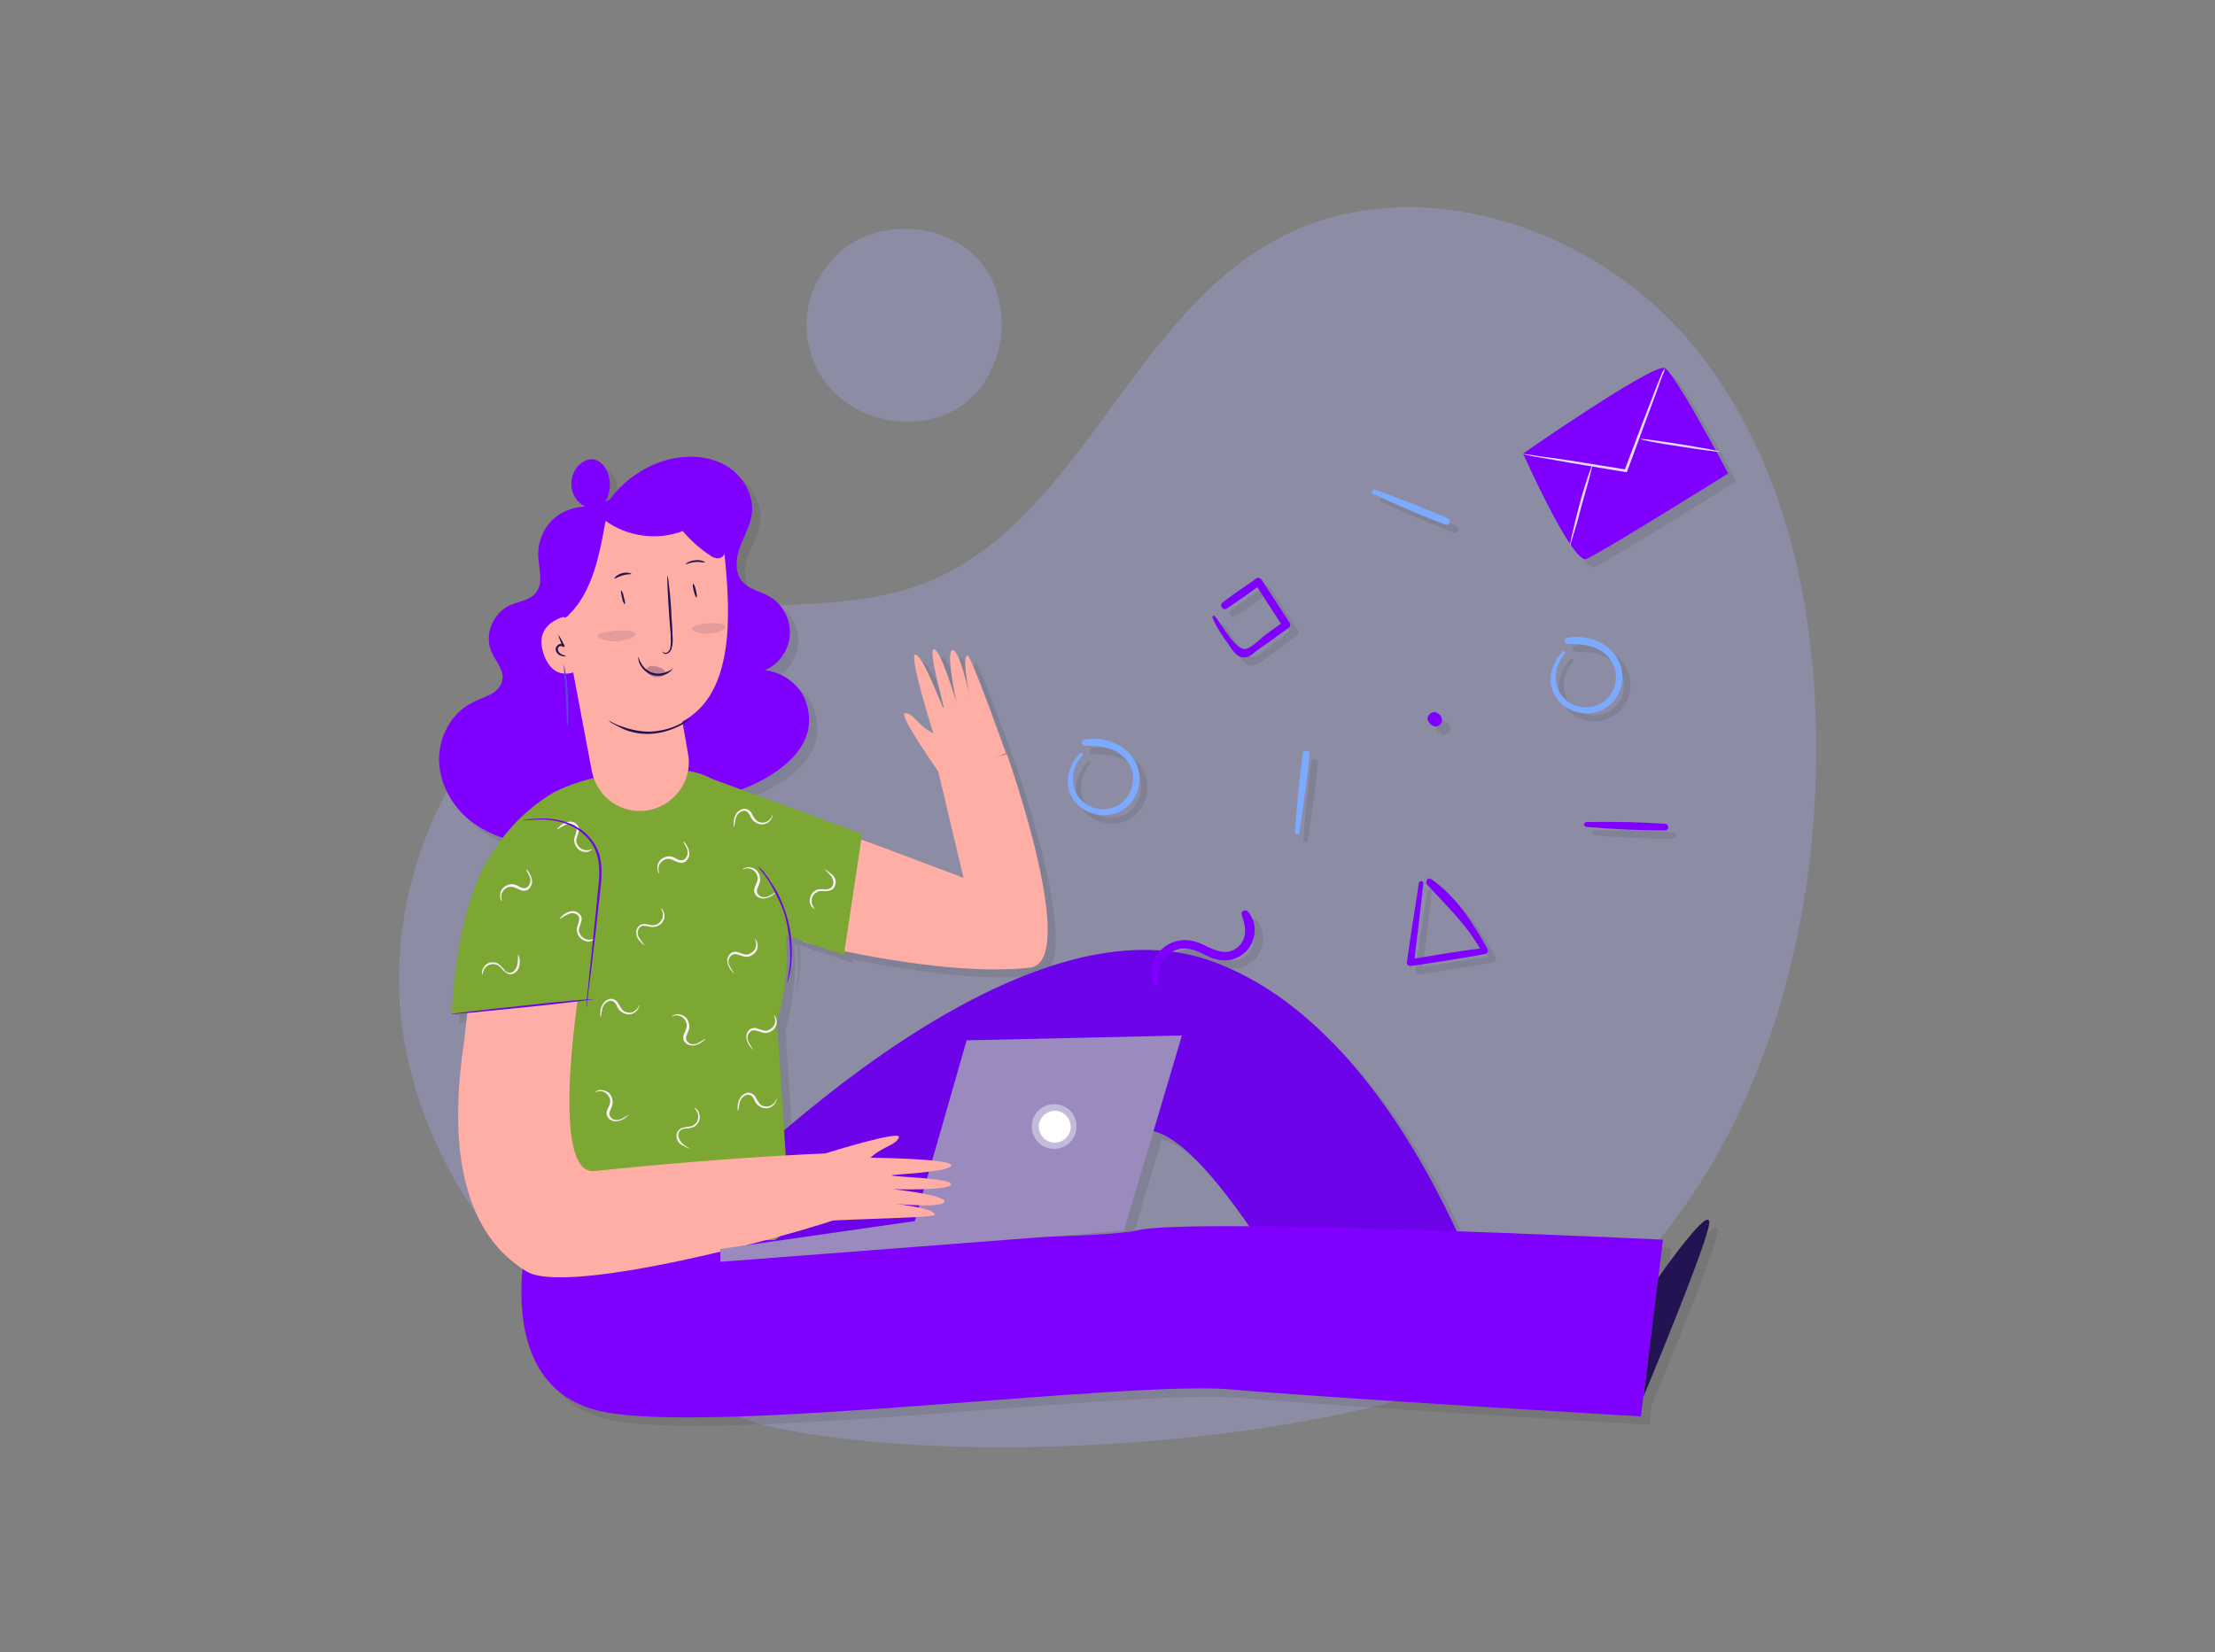 <?xml version="1.0" encoding="utf-8"?>
<!-- Generator: Adobe Illustrator 23.0.1, SVG Export Plug-In . SVG Version: 6.00 Build 0)  -->
<svg version="1.1" id="Layer_1" xmlns="http://www.w3.org/2000/svg" xmlns:xlink="http://www.w3.org/1999/xlink" x="0px" y="0px"
	 viewBox="0 0 500 373" style="enable-background:new 0 0 500 373;" xml:space="preserve">
<rect x="0" y="0" width="500" height="373" fill="#808080" stroke="none"/>
<style type="text/css">
	.st0{opacity:0.3;}
	.st1{fill:#A7ABF9;}
	.st2{opacity:0.15;}
	.st3{fill:#3B3B3B;}
	.st4{opacity:0.41;fill:#3B3B3B;enable-background:new    ;}
	.st5{fill:#7CAAFF;}
	.st6{fill:#7F00FF;}
	.st7{fill:#FFAEA6;}
	.st8{fill:#6D03E8;}
	.st9{fill:#7da733;}
	.st10{fill:#9B8ABE;}
	.st11{fill:#FFFFFF;}
	.st12{opacity:0.41;fill:#FFFFFF;enable-background:new    ;}
	.st13{fill:#E7DCF9;}
	.st14{fill:#241352;}
	.st15{opacity:0.28;}
	.st16{opacity:0.12;}
	.st17{fill:#6042DC;}
	.st18{fill:#FBF1FC;}
</style>
<g class="st0">
	<path class="st1" d="M171.3,321.5c-39.2-13.2-73.2-46.1-80.1-86.8c-7-40.8,18.7-86.7,59.2-95.5c19.1-4.2,39.7-0.5,58-7.4
		c34.4-13.3,46.1-58.1,77.9-76.7c30.6-18,72.6-5,95.4,22.3s29.5,64.8,28.1,100.4c-2,52.1-24.2,108.4-71.5,130.5
		C298.4,326.6,214.1,331.9,171.3,321.5"/>
</g>
<g>
	<g class="st2">
		<path class="st3" d="M354.6,148.9c-3,3-3.9,7.7-1,11.1c2.7,3.2,8,3.9,11.3,1.2c3.2-2.5,4.1-7.1,2-10.7c-2.2-3.9-7.2-5.5-11.4-4.7
			c-0.7,0.2-0.6,1.4,0.2,1.4c3.1-0.1,6.4,0.3,8.7,2.5c2.7,2.5,2.9,6.6,0.6,9.4c-2.4,3-7,3.2-9.9,0.6c-2.9-2.7-2.7-7.5,0-10.3
			C355.4,149.1,354.9,148.6,354.6,148.9L354.6,148.9z"/>
		<path class="st3" d="M138.6,117.1c-3.3-1.5-7.4-1.1-10.5,0.9c-3.1,2-4.9,5.8-4.7,9.4c0.1,2.9,1.3,6.1-0.6,8.3
			c-1.4,1.7-3.9,1.9-5.9,2.8c-3.8,1.8-5.8,6.8-4,10.6c0.9,2,2.8,4,2.4,6.2c-0.2,1.5-1.4,2.6-2.7,3.3c-1.3,0.7-2.7,1.1-4,1.8
			c-4.8,2.3-7.7,7.8-7.6,13.2c0.2,5.4,3.1,10.5,7.3,13.7c4.3,3.2,9.6,4.9,14.9,5.1c5.4,0.2,10.9-1,15-4.5c3.1-2.6,5.1-6.2,6.6-10
			c2.8-7.1,4-14.9,3.3-22.5c-0.6-7.9-3.2-15.6-3.8-23.6c-0.2-2.7-0.2-5.4-0.7-8c-0.6-2.6-1.9-5.2-4.2-6.6"/>
		<path class="st3" d="M137.4,118.2c3.1-6.3,9.1-11.1,16-12.7c4.2-0.9,8.8-0.6,12.5,1.6c3.7,2.2,6.3,6.6,5.7,10.9
			c-0.4,2.7-1.8,5-2.7,7.5s-1.2,5.6,0.5,7.6c1.5,1.9,4.2,2.3,6.2,3.5c3,1.7,4.8,5.2,4.6,8.6s-2.4,6.7-5.6,8c3.2,0.4,6,2.1,7.9,4.6
			c1.8,2.6,2.4,5.9,1.8,9c-1,4.4-4.6,7.7-8.4,10.1c-5.3,3.3-11.5,5.2-17.7,5.5c-6.7,0.3-14-1.7-17.6-7.2c-2.4-3.7-2.7-8.3-3-12.6
			c-0.8-13.2-1.4-26.3-1.9-39.5c-0.1-2.1-0.2-4.3,0.3-6.3"/>
		<path class="st3" d="M159.7,177.6l59.6,22.4l-5.7-24l15.5-3.9c0,0,16.7,47,5.1,48.2c-20.2,2.2-50.9-5.8-50.9-5.8L159.7,177.6z"/>
		<path class="st3" d="M154.6,280.2c0,0,71.9-78.5,120.5-61.4c48.5,17.2,69,97.1,69,97.1l-38.7-0.6c0,0-30.5-60.4-45.5-58.1
			C245,259.5,199,317,199,317L154.6,280.2z"/>
		<path class="st3" d="M177.3,232.5l3,46.1c-15.5,19-69.5-5.6-69.5-5.6l-0.6-19.3l-1.3-45.8c1.2-18.3,18.2-27.3,18.2-27.3
			c7-3.5,17.7-5.5,27.4-5c10,0.5,12.5,5.3,16.7,14.5C174.5,197.6,183.6,209.6,177.3,232.5z"/>
		<path class="st3" d="M120.9,281.7c0,0-8.3,33.6,16.9,38.9c25.1,5.3,117.7-7,141.8-5c24.1,2.1,92.7,6.1,92.7,6.1l5-39.9
			c0,0-106.7-5.1-118.7-2.1C246.5,282.7,120.9,281.7,120.9,281.7z"/>
		<path class="st3" d="M132.9,223c0,0-7.5,44.4,3.1,43.3c35-3.6,55.8-4.1,55.8-4.1l5.8,12.1c0.1,2-66.2,21.1-76.9,14.7
			c-7.5-4.5-19.6-16.4-14.1-52.1l1.3-12L132.9,223z"/>
		<polygon class="st3" points="164.5,286.8 164.5,283.8 208.4,277.6 220,236.8 268.6,235.7 255.6,279.7 		"/>
		<path class="st3" d="M243.5,256.2c0.1,1.9-1.5,3.6-3.5,3.7c-1.9,0.1-3.6-1.5-3.7-3.5c-0.1-1.9,1.5-3.6,3.5-3.7
			C241.7,252.6,243.4,254.1,243.5,256.2z"/>
		<path class="st4" d="M244.9,256.1c0.1,2.8-2.1,5.1-4.9,5.2c-2.8,0.1-5.1-2.1-5.2-4.9c-0.1-2.8,2.1-5.1,4.9-5.2
			C242.5,251.1,244.8,253.3,244.9,256.1z"/>
		<path class="st3" d="M113.7,193.5c0,0-8.2,7.8-10,37.5l31.6-3.5C135.3,227.4,140.5,177,113.7,193.5z"/>
		<path class="st3" d="M345.6,104.2c0,0,11.2,25.1,14.3,23.8c3.2-1.3,32-19.3,32-19.3S380,86.2,377.6,84.9
			C375.1,83.7,345.6,104.2,345.6,104.2z"/>
		<path class="st3" d="M377.6,85c0,0,0,0.2-0.1,0.5c-0.1,0.4-0.3,0.8-0.5,1.3c-0.5,1.2-1,2.9-1.8,4.9c-1.5,4.1-3.6,9.7-5.9,16
			c-0.1,0.2-0.1,0.3-0.2,0.5l-0.1,0.2h-0.2c-6.4-1.1-12.2-2-16.5-2.8c-2-0.4-3.7-0.6-5-0.9c-0.6-0.1-1-0.2-1.4-0.3
			c-0.3-0.1-0.5-0.1-0.5-0.1s0.2,0,0.5,0c0.4,0.1,0.8,0.1,1.4,0.2c1.2,0.2,3,0.5,5,0.7c4.3,0.6,10.1,1.6,16.5,2.6l-0.3,0.2
			c0.1-0.2,0.1-0.3,0.2-0.5c2.3-6.2,4.5-11.9,6.1-16c0.7-1.9,1.4-3.6,1.9-4.8c0.2-0.6,0.4-0.9,0.6-1.3C377.5,85.1,377.6,85,377.6,85
			z"/>
		<path class="st3" d="M356.2,125.1c-0.1,0,0.1-1,0.5-2.7s0.9-4,1.6-6.5c0.6-2.5,1.4-4.7,1.9-6.4c0.6-1.6,0.9-2.6,1-2.6
			s-0.2,1-0.6,2.7c-0.5,1.8-1.1,4-1.8,6.4c-0.6,2.4-1.2,4.6-1.8,6.4C356.6,124.2,356.3,125.2,356.2,125.1z"/>
		<path class="st3" d="M390.1,103.9c0,0.1-4.1-0.4-9-1.2c-4.9-0.7-8.9-1.5-8.9-1.7c0-0.1,4,0.4,9,1.2
			C386.1,102.9,390.1,103.7,390.1,103.9z"/>
		<path class="st3" d="M129.5,131.3l0.7,9.5c0,0-8,1.1-5.8,8.3c2.3,7.3,7.8,4.1,7.8,4.1s1.4,18.7,20.5,12.8
			c15.2-4.7,14.3-24.5,12.4-41.3c-0.7-6.5-7-11-13.4-9.7l-11.5,2.2C133.7,118.4,129,124.6,129.5,131.3z"/>
		<path class="st3" d="M130.3,148.5l5.2,27.5c1.2,6.2,7.2,10.2,13.4,8.7l0,0c5.7-1.4,9.4-7,8.3-12.7l-2.8-15.8L130.3,148.5z"/>
		<path class="st3" d="M151.4,148.9c0,0,0.1,0.3,0.6,0.4c0.4,0.1,1-0.3,1.2-1.1s0.1-1.8,0.1-3c-0.1-1.1-0.2-2.4-0.3-3.7
			c-0.2-2.6-0.3-5-0.4-6.7c-0.1-1.7-0.1-2.8,0-2.8c0.1,0,0.2,1,0.4,2.8s0.4,4.1,0.5,6.7c0.1,1.3,0.2,2.5,0.2,3.7
			c0.1,1.1,0.1,2.2-0.2,3.1c-0.2,0.9-1.1,1.4-1.6,1.2C151.4,149.2,151.4,148.9,151.4,148.9z"/>
		<path class="st3" d="M157.6,164.1c0,0-0.2,0.2-0.6,0.6c-0.4,0.3-1,0.7-1.8,1.1c-1.6,0.8-4,1.7-6.7,1.8c-2.8,0.1-5.2-0.6-6.8-1.5
			c-0.8-0.4-1.4-0.7-1.9-1c-0.4-0.3-0.6-0.5-0.6-0.5c0-0.1,0.9,0.6,2.6,1.2c1.6,0.6,4,1.3,6.6,1.3c2.7-0.1,5-0.8,6.6-1.6
			C156.8,164.6,157.6,164,157.6,164.1z"/>
		<path class="st3" d="M153.9,152.7c0,0-0.3,0.6-1.1,1.1c-0.8,0.6-2.2,0.9-3.7,0.5c-1.5-0.5-2.4-1.7-2.8-2.5
			c-0.4-0.9-0.3-1.6-0.3-1.6c0.1,0,0.1,0.6,0.6,1.4c0.4,0.8,1.3,1.8,2.6,2.2c1.3,0.4,2.6,0.1,3.4-0.3
			C153.4,153.1,153.8,152.7,153.9,152.7z"/>
		<path class="st3" d="M129.6,150c0,0.1-0.5,0.2-1.2-0.1c-0.4-0.1-0.8-0.5-1-1c-0.1-0.3-0.1-0.6,0-0.8c0.1-0.3,0.4-0.6,0.6-0.7
			c0.5-0.2,1-0.1,1.3,0.4l-0.4,0.2c-0.6-1.5-1-2.7-0.9-2.7c0.1,0,0.6,1,1.4,2.5l-0.4,0.2c-0.1-0.2-0.5-0.3-0.7-0.2
			c-0.4,0.1-0.6,0.6-0.4,1c0.1,0.4,0.4,0.6,0.7,0.8C129.1,149.9,129.6,149.9,129.6,150z"/>
		<path class="st3" d="M159.1,136.8c-0.1,0-0.4-0.6-0.6-1.5c-0.2-0.8-0.3-1.5-0.1-1.6c0.1,0,0.4,0.6,0.6,1.5
			S159.3,136.8,159.1,136.8z"/>
		<path class="st3" d="M142.9,138.3c-0.1,0-0.5-0.6-0.6-1.5c-0.2-0.8-0.3-1.6-0.2-1.6s0.5,0.6,0.6,1.5
			C143,137.5,143.1,138.3,142.9,138.3z"/>
		<path class="st3" d="M144.4,131.4c0,0.1-0.9,0-1.9,0.3c-1,0.3-1.8,0.8-1.9,0.7c-0.1-0.1,0.6-0.9,1.8-1.2
			C143.5,131,144.4,131.3,144.4,131.4z"/>
		<path class="st3" d="M161,128.8c-0.1,0.1-1-0.2-2.2-0.1c-1.2,0.1-2.1,0.6-2.1,0.5c-0.1-0.1,0.8-0.8,2.1-0.9
			C160,128.2,161,128.7,161,128.8z"/>
		<path class="st3" d="M130.3,140.7c5.4-5.2,7-13.9,8.3-21.2c4.9,3.6,11.8,4.5,17.4,2.3c1.8,2.1,3.9,4,6.2,5.5
			c0.6,0.5,1.5,0.8,2.2,0.6c0.9-0.3,1.3-1.3,1.5-2.2c0.6-3,0.7-6-0.3-8.9c-1-2.8-3.2-5.3-5.9-6.4c-3-1.1-6.4-0.6-9.5,0.2
			c-4.6,1.2-9.2,3.1-13.4,5.6c-4.1,2.4-8.1,5.6-9.7,10c-1.8,4.5-1.8,13,2.4,15.2"/>
		<path class="st3" d="M152,153.7c0,0.4-0.2,0.6-0.6,0.9c-0.5,0.2-1.1,0.3-1.8,0.2c-0.6-0.2-1.3-0.5-1.6-0.9
			c-0.3-0.4-0.4-0.7-0.2-1.1c0.4-0.6,1.3-0.6,2.3-0.4C151.1,152.7,152,153,152,153.7z"/>
		<path class="st3" d="M145.4,145c0.1,0.6-1.8,1.5-4.2,1.7c-2.4,0.1-4.4-0.6-4.4-1.2c0.1-0.6,1.9-1,4.2-1.2
			C143.3,144.1,145.3,144.3,145.4,145z"/>
		<path class="st3" d="M165.7,143.3c0.1,0.6-1.5,1.5-3.7,1.7c-2.2,0.1-3.9-0.6-3.9-1.2c0.1-0.6,1.8-1,3.7-1.2
			C163.8,142.5,165.5,142.6,165.7,143.3z"/>
		<path class="st3" d="M130,165.6c-0.2,0-0.2-3.1-0.4-6.8c-0.2-3.7-0.5-6.8-0.4-6.8s0.2,0.7,0.4,1.9c0.2,1.2,0.4,2.9,0.5,4.7
			s0.1,3.5,0.1,4.8C130.2,164.9,130.1,165.6,130,165.6z"/>
		<path class="st3" d="M161.8,177.4c-5.2-2,34.7,12.7,34.7,12.7l-4.1,27.3l-15.1-5L161.8,177.4z"/>
		<path class="st3" d="M138.1,115.7c1.3-1.9,1.7-4.4,1.1-6.5c-0.5-1.9-1.9-3.6-3.7-3.7c-1-0.1-2.1,0.5-2.9,1.2
			c-1.9,1.8-2.4,4.9-1.1,7.2c1.3,2.3,4.2,3.5,6.8,2.8"/>
		<path class="st3" d="M376.2,290.3c0,0,13-18.6,11.4-11.5c-1.6,7-14.7,38.3-14.7,38.3L376.2,290.3z"/>
		<path class="st3" d="M188.2,262.2c0,0,17.2-5.4,16.5-3.6c-0.6,1.8-3.5,1.9-6.4,4.6c0,0,19.1,0.2,18.2,1.8
			c-0.9,1.6-13.4,1.9-13.4,2.2c-0.1,0.3,13.6,0.6,13.4,2c-0.3,1.5-13.1,1.1-13.1,1.1s11.8,1.3,11.6,2.8c-0.3,1.6-11.1,0.5-11.1,0.5
			s9.1,1,8.9,2.5c-0.2,0.8-26.7,1-26.7,1.7C185.9,278.3,188.2,262.2,188.2,262.2"/>
		<path class="st3" d="M214.7,177.4c0,0-10.4-14.6-8.5-14.6s2.8,2.8,6.4,4.6c0,0-5.8-18.2-4-17.8c1.8,0.4,6,12.1,6.3,12.1
			c0.3,0-3.6-13.1-2.2-13.3c1.5-0.2,5.1,12,5.1,12s-2.5-11.6-0.9-11.8c1.6-0.3,3.9,10.4,3.9,10.4s-1.9-8.9-0.5-9.2
			c0.8-0.1,8.7,22.1,8.7,22.1C228.9,172,214.7,177.4,214.7,177.4"/>
		<path class="st3" d="M118.8,217.4c0,0,0.1,0.2,0.2,0.6c0.1,0.4,0.2,0.8,0.1,1.5c0,0.6-0.3,1.5-1,2c-0.4,0.3-0.9,0.5-1.4,0.3
			c-0.6-0.1-0.9-0.5-1.3-0.8c-0.4-0.4-0.6-0.7-0.9-0.9c-0.3-0.3-0.6-0.4-1.1-0.5c-0.7-0.1-1.5,0.2-1.9,0.6c-0.8,0.8-0.7,1.8-0.8,1.8
			c0,0-0.1-0.2-0.1-0.6s0.2-0.9,0.6-1.4c0.5-0.6,1.2-0.9,2.1-0.8c0.5,0,0.9,0.2,1.3,0.6c0.4,0.3,0.6,0.6,1,1c0.3,0.4,0.6,0.6,1,0.7
			s0.7,0,1-0.2c0.6-0.4,0.9-1.1,1-1.7C118.8,218.1,118.7,217.4,118.8,217.4z"/>
		<path class="st3" d="M128.1,209.3c0,0,0.1-0.2,0.4-0.5c0.3-0.3,0.6-0.6,1.2-0.9c0.6-0.3,1.4-0.6,2.3-0.2c0.4,0.2,0.8,0.6,1,1
			c0.2,0.5,0.1,1-0.1,1.5c-0.1,0.5-0.3,0.9-0.4,1.3c-0.1,0.4,0,0.8,0.2,1.1c0.3,0.7,0.9,1.1,1.5,1.3c1.2,0.3,1.9-0.3,1.9-0.2
			c0,0-0.1,0.2-0.5,0.4c-0.3,0.2-0.8,0.4-1.5,0.2c-0.6-0.1-1.4-0.6-1.8-1.4c-0.2-0.4-0.3-0.9-0.3-1.4c0.1-0.5,0.2-0.9,0.4-1.4
			c0.1-0.5,0.2-0.8,0.1-1.2c-0.1-0.4-0.4-0.6-0.7-0.7c-0.6-0.4-1.4-0.2-1.9,0.1C128.8,208.9,128.2,209.4,128.1,209.3z"/>
		<path class="st3" d="M127.6,189.2c0,0,0.1-0.2,0.4-0.5c0.3-0.3,0.6-0.6,1.2-0.9c0.6-0.3,1.4-0.6,2.3-0.2c0.4,0.2,0.8,0.6,1,1
			s0.1,1-0.1,1.5c-0.1,0.5-0.3,0.9-0.4,1.3c-0.1,0.4,0,0.8,0.2,1.1c0.3,0.7,0.9,1.1,1.5,1.3c1.2,0.3,1.9-0.3,1.9-0.2
			c0,0-0.1,0.2-0.5,0.4c-0.3,0.2-0.8,0.4-1.5,0.2c-0.6-0.1-1.4-0.6-1.8-1.4c-0.2-0.4-0.3-0.9-0.3-1.4c0.1-0.5,0.2-0.9,0.4-1.4
			c0.1-0.5,0.2-0.8,0.1-1.2c-0.1-0.4-0.4-0.6-0.7-0.7c-0.6-0.4-1.4-0.2-1.9,0.1C128.1,188.7,127.6,189.3,127.6,189.2z"/>
		<path class="st3" d="M147.5,215.4c0,0-0.2-0.1-0.5-0.3c-0.3-0.3-0.6-0.6-1-1.1s-0.6-1.4-0.4-2.2c0.1-0.5,0.5-0.8,0.9-1.1
			c0.5-0.2,1-0.2,1.5-0.1c0.5,0.1,0.9,0.2,1.3,0.2c0.4,0,0.8-0.1,1.1-0.3c0.6-0.4,1-1,1.1-1.6c0.2-1.2-0.5-1.9-0.4-1.9
			c0,0,0.2,0.1,0.4,0.4c0.2,0.3,0.4,0.8,0.4,1.5s-0.5,1.5-1.2,1.9c-0.4,0.2-0.8,0.4-1.4,0.4c-0.5,0-0.9-0.1-1.4-0.2
			c-0.5-0.1-0.8-0.1-1.2,0c-0.4,0.2-0.6,0.5-0.7,0.8c-0.3,0.7-0.1,1.4,0.2,1.9C146.9,214.8,147.5,215.4,147.5,215.4z"/>
		<path class="st3" d="M161,236.4c0,0-0.1,0.2-0.4,0.4s-0.6,0.6-1.3,0.8c-0.6,0.3-1.5,0.4-2.3,0c-0.4-0.2-0.8-0.6-0.9-1.1
			c-0.2-0.6,0-1,0.2-1.5s0.4-0.8,0.5-1.3c0.1-0.4,0-0.8-0.1-1.1c-0.3-0.7-0.8-1.2-1.4-1.4c-1.1-0.4-1.9,0.2-1.9,0.1
			c0,0,0.1-0.2,0.5-0.3c0.4-0.2,0.8-0.3,1.6-0.1c0.6,0.2,1.4,0.6,1.7,1.6c0.2,0.4,0.2,0.9,0.2,1.4c-0.1,0.5-0.3,0.9-0.5,1.4
			c-0.2,0.5-0.3,0.8-0.2,1.2c0.1,0.4,0.4,0.6,0.6,0.8c0.6,0.4,1.4,0.3,1.9,0.1C160.4,236.9,161,236.3,161,236.4z"/>
		<path class="st3" d="M177.1,203.3c0,0-0.1,0.2-0.4,0.4c-0.3,0.2-0.6,0.6-1.3,0.8c-0.6,0.3-1.5,0.4-2.3,0c-0.4-0.2-0.8-0.6-0.9-1.1
			c-0.2-0.6,0-1,0.2-1.5s0.4-0.8,0.5-1.3c0.1-0.4,0-0.8-0.1-1.1c-0.3-0.7-0.8-1.2-1.4-1.4c-1.1-0.4-1.9,0.2-1.9,0.1
			c0,0,0.1-0.2,0.5-0.3c0.4-0.2,0.8-0.3,1.6-0.1c0.6,0.2,1.4,0.6,1.7,1.6c0.2,0.4,0.2,0.9,0.2,1.4c-0.1,0.5-0.3,0.9-0.5,1.4
			c-0.2,0.5-0.3,0.8-0.2,1.2c0.1,0.4,0.4,0.6,0.6,0.8c0.6,0.4,1.4,0.3,1.9,0.1C176.4,203.7,177,203.2,177.1,203.3z"/>
		<path class="st3" d="M188,198.2c0,0,0.2,0.1,0.5,0.3c0.3,0.2,0.7,0.5,1.2,0.9s0.9,1.2,0.7,2.1c-0.1,0.5-0.3,0.9-0.7,1.2
			c-0.5,0.3-1,0.4-1.5,0.4s-0.9,0-1.4,0c-0.4,0.1-0.7,0.3-1,0.5c-0.6,0.5-0.8,1.2-0.8,1.8c0.1,1.2,0.8,1.7,0.7,1.8
			c0,0-0.2-0.1-0.5-0.4c-0.3-0.3-0.6-0.7-0.6-1.4s0.2-1.5,0.8-2.1c0.4-0.3,0.7-0.6,1.3-0.6c0.5-0.1,0.9,0,1.4,0s0.9-0.1,1.2-0.3
			c0.3-0.2,0.5-0.6,0.6-0.9c0.1-0.7-0.2-1.4-0.6-1.9C188.7,198.7,187.9,198.3,188,198.2z"/>
		<path class="st3" d="M143.8,253.6c0,0-0.1,0.2-0.4,0.4c-0.3,0.2-0.6,0.6-1.3,0.8c-0.6,0.3-1.5,0.4-2.3,0c-0.4-0.2-0.8-0.6-0.9-1.1
			c-0.2-0.6,0-1,0.2-1.5s0.4-0.8,0.5-1.3c0.1-0.4,0-0.8-0.1-1.1c-0.3-0.7-0.8-1.2-1.4-1.4c-1.1-0.4-1.9,0.2-1.9,0.1
			c0,0,0.1-0.2,0.5-0.3c0.4-0.2,0.8-0.3,1.6-0.1c0.6,0.2,1.4,0.6,1.7,1.6c0.2,0.4,0.2,0.9,0.2,1.4c-0.1,0.5-0.3,0.9-0.5,1.4
			s-0.3,0.8-0.2,1.2c0.1,0.4,0.4,0.6,0.6,0.8c0.6,0.4,1.4,0.3,1.9,0.1C143.1,254,143.8,253.5,143.8,253.6z"/>
		<path class="st3" d="M167.5,221.7c0,0-0.2-0.1-0.4-0.4s-0.6-0.6-0.8-1.2c-0.3-0.6-0.5-1.5-0.1-2.3c0.2-0.4,0.6-0.8,1-0.9
			c0.5-0.2,1-0.1,1.5,0.1c0.5,0.2,0.9,0.3,1.3,0.4c0.4,0.1,0.8,0,1.1-0.2c0.7-0.3,1.1-0.8,1.3-1.4c0.3-1.2-0.3-1.9-0.2-1.9
			c0,0,0.2,0.1,0.4,0.5c0.2,0.4,0.3,0.8,0.2,1.5c-0.1,0.6-0.6,1.4-1.5,1.8c-0.4,0.2-0.9,0.3-1.4,0.2c-0.5-0.1-0.9-0.3-1.4-0.4
			c-0.5-0.2-0.8-0.2-1.2-0.1s-0.6,0.4-0.8,0.7c-0.4,0.6-0.3,1.4,0,1.9C167.1,221,167.6,221.6,167.5,221.7z"/>
		<path class="st3" d="M171.8,238.8c0,0-0.2-0.1-0.4-0.4s-0.6-0.6-0.8-1.2c-0.3-0.6-0.5-1.5-0.1-2.3c0.2-0.4,0.6-0.8,1-0.9
			c0.5-0.2,1-0.1,1.5,0.1c0.5,0.2,0.9,0.3,1.3,0.4c0.4,0.1,0.8,0,1.1-0.2c0.7-0.3,1.1-0.8,1.3-1.4c0.3-1.2-0.3-1.9-0.2-1.9
			c0,0,0.2,0.1,0.4,0.5c0.2,0.4,0.3,0.8,0.2,1.5c-0.1,0.6-0.6,1.4-1.5,1.8c-0.4,0.2-0.9,0.3-1.4,0.2c-0.5-0.1-0.9-0.3-1.4-0.4
			c-0.5-0.2-0.8-0.2-1.2-0.1s-0.6,0.4-0.8,0.7c-0.4,0.6-0.3,1.4,0,1.9C171.3,238.2,171.8,238.7,171.8,238.8z"/>
		<path class="st3" d="M137.5,231.5c0,0-0.1-0.2-0.1-0.6c0-0.4,0-0.8,0.2-1.5s0.6-1.4,1.5-1.8c0.4-0.2,0.9-0.3,1.5,0
			c0.5,0.2,0.8,0.6,1,1.1c0.3,0.5,0.5,0.8,0.7,1.1c0.3,0.3,0.6,0.6,0.9,0.6c0.7,0.3,1.5,0.1,1.9-0.2c1-0.6,1.1-1.6,1.1-1.5
			c0,0,0.1,0.2-0.1,0.6c-0.1,0.4-0.4,0.8-0.9,1.2c-0.6,0.4-1.4,0.6-2.2,0.3c-0.5-0.2-0.8-0.4-1.2-0.7c-0.3-0.4-0.6-0.8-0.7-1.2
			s-0.5-0.7-0.8-0.9c-0.4-0.2-0.7-0.2-1.1,0c-0.7,0.3-1.1,0.9-1.3,1.5C137.6,230.7,137.6,231.5,137.5,231.5z"/>
		<path class="st3" d="M168.5,252.7c0,0-0.1-0.2-0.1-0.6c0-0.4,0-0.8,0.2-1.5c0.2-0.6,0.6-1.4,1.5-1.8c0.4-0.2,0.9-0.3,1.5,0
			c0.5,0.2,0.8,0.6,1,1.1c0.3,0.5,0.5,0.8,0.7,1.1c0.3,0.3,0.6,0.6,0.9,0.6c0.7,0.3,1.5,0.1,1.9-0.2c1-0.6,1.1-1.6,1.1-1.5
			c0,0,0.1,0.2-0.1,0.6c-0.1,0.4-0.4,0.8-0.9,1.2c-0.6,0.4-1.4,0.6-2.2,0.3c-0.5-0.2-0.8-0.4-1.2-0.7c-0.3-0.4-0.6-0.8-0.7-1.2
			c-0.2-0.4-0.5-0.7-0.8-0.9s-0.7-0.2-1.1,0c-0.7,0.3-1.1,0.9-1.3,1.5C168.6,251.9,168.6,252.7,168.5,252.7z"/>
		<path class="st3" d="M167.5,188.6c0,0-0.1-0.2-0.1-0.6c0-0.4,0-0.8,0.2-1.5c0.2-0.6,0.6-1.4,1.5-1.8c0.4-0.2,0.9-0.3,1.5,0
			c0.5,0.2,0.8,0.6,1,1.1c0.3,0.5,0.5,0.8,0.7,1.1s0.6,0.6,0.9,0.6c0.7,0.3,1.5,0.1,1.9-0.2c1-0.6,1.1-1.6,1.1-1.5
			c0,0,0.1,0.2-0.1,0.6c-0.1,0.4-0.4,0.8-0.9,1.2s-1.4,0.6-2.2,0.3c-0.5-0.2-0.8-0.4-1.2-0.7c-0.3-0.4-0.6-0.8-0.7-1.2
			c-0.2-0.4-0.5-0.7-0.8-0.9c-0.4-0.2-0.7-0.2-1.1,0c-0.7,0.3-1.1,0.9-1.3,1.5C167.6,187.7,167.6,188.6,167.5,188.6z"/>
		<path class="st3" d="M157.4,261.2c0,0-0.2,0-0.6-0.2c-0.3-0.2-0.8-0.4-1.3-0.7s-1-1.1-1-2c0-0.5,0.2-0.9,0.6-1.3
			c0.4-0.4,0.9-0.5,1.4-0.6c0.5-0.1,0.9-0.1,1.3-0.2c0.4-0.1,0.7-0.4,1-0.6c0.6-0.6,0.6-1.3,0.6-1.9c-0.2-1.2-1-1.6-0.9-1.7
			c0,0,0.2,0,0.5,0.3c0.3,0.2,0.6,0.6,0.7,1.3c0.2,0.6,0,1.6-0.6,2.2c-0.3,0.4-0.7,0.6-1.2,0.7c-0.5,0.2-0.9,0.2-1.4,0.2
			c-0.5,0.1-0.8,0.2-1.1,0.4c-0.3,0.3-0.5,0.6-0.5,1c0,0.7,0.4,1.4,0.8,1.8C156.7,260.8,157.5,261.1,157.4,261.2z"/>
		<path class="st3" d="M120.7,198.2c0,0,0.2,0.1,0.4,0.4c0.2,0.3,0.5,0.7,0.7,1.3c0.2,0.6,0.4,1.5-0.2,2.3c-0.2,0.4-0.6,0.7-1.1,0.8
			c-0.6,0.1-1-0.1-1.5-0.3c-0.5-0.2-0.8-0.4-1.2-0.5c-0.4-0.1-0.8-0.1-1.1,0c-0.7,0.2-1.2,0.7-1.5,1.3c-0.4,1.1,0.1,1.9,0,1.9
			c0,0-0.2-0.1-0.3-0.5c-0.1-0.4-0.2-0.9,0-1.6c0.2-0.6,0.7-1.3,1.7-1.6c0.5-0.2,0.9-0.2,1.4-0.1c0.5,0.1,0.9,0.4,1.3,0.6
			c0.5,0.2,0.8,0.3,1.2,0.2c0.4-0.1,0.6-0.3,0.8-0.6c0.4-0.6,0.4-1.4,0.2-1.9C121.1,198.9,120.6,198.3,120.7,198.2z"/>
		<path class="st3" d="M156.1,191.9c0,0,0.2,0.1,0.4,0.4c0.2,0.3,0.5,0.7,0.7,1.3c0.2,0.6,0.4,1.5-0.2,2.3c-0.2,0.4-0.6,0.7-1.1,0.8
			c-0.6,0.1-1-0.1-1.5-0.3c-0.5-0.2-0.8-0.4-1.2-0.5c-0.4-0.1-0.8-0.1-1.1,0c-0.7,0.2-1.2,0.7-1.5,1.3c-0.4,1.1,0.1,1.9,0,1.9
			c0,0-0.2-0.1-0.3-0.5c-0.1-0.4-0.2-0.9,0-1.6s0.7-1.3,1.7-1.6c0.5-0.2,0.9-0.2,1.4-0.1s0.9,0.4,1.3,0.6c0.5,0.2,0.8,0.3,1.2,0.2
			c0.4-0.1,0.6-0.3,0.8-0.6c0.4-0.6,0.4-1.4,0.2-1.9C156.5,192.5,156,191.9,156.1,191.9z"/>
		<path class="st3" d="M134.2,229.2c0,0,0-0.2,0-0.6s0.1-0.9,0.1-1.6c0.2-1.5,0.4-3.4,0.6-5.8c0.6-5,1.2-11.8,2-19.3
			c0.2-1.9,0.3-3.7,0-5.5c-0.3-1.8-0.9-3.3-1.9-4.6c-2-2.6-4.8-3.9-7.1-4.4c-2.4-0.6-4.5-0.5-5.8-0.4c-0.6,0-1.2,0.1-1.6,0.1
			c-0.4,0-0.6,0.1-0.6,0c0,0,0.2-0.1,0.6-0.1c0.4-0.1,0.9-0.2,1.6-0.2c1.4-0.1,3.4-0.3,5.9,0.3c2.4,0.5,5.4,1.8,7.4,4.5
			c1,1.3,1.8,3,2,4.8c0.3,1.8,0.2,3.7,0,5.6c-0.8,7.5-1.6,14.4-2.2,19.3c-0.3,2.4-0.6,4.4-0.7,5.8c-0.1,0.6-0.2,1.2-0.2,1.6
			C134.3,229,134.3,229.2,134.2,229.2z"/>
		<path class="st3" d="M135.7,227.4c0,0.1-7.2,1-16.1,1.9s-16.1,1.6-16.1,1.5c0-0.1,7.2-1,16.1-1.9
			C128.4,228,135.7,227.3,135.7,227.4z"/>
		<path class="st3" d="M179.6,223.9c-0.1,0,0.3-1.6,0.6-4.1c0.1-1.3,0.1-2.8,0-4.5c-0.1-1.7-0.4-3.5-0.8-5.4
			c-0.5-1.9-1.1-3.6-1.9-5.2c-0.7-1.6-1.5-2.9-2.1-3.9c-1.4-2.1-2.5-3.3-2.4-3.3c0,0,0.3,0.3,0.8,0.7c0.3,0.3,0.6,0.6,0.8,1
			c0.3,0.4,0.7,0.8,1,1.4c0.7,1,1.6,2.4,2.3,3.9c0.7,1.6,1.4,3.3,1.9,5.3c0.5,1.9,0.7,3.8,0.8,5.5c0.1,1.7,0,3.2-0.1,4.5
			c-0.1,0.6-0.2,1.2-0.3,1.8c-0.1,0.5-0.2,0.9-0.3,1.3C179.7,223.5,179.6,223.9,179.6,223.9z"/>
		<path class="st3" d="M263.4,224.2c-0.3-3,0.2-5.7,2.9-7.3c2.8-1.7,5.2-0.6,7.8,0.7c2.2,1.1,4.5,1.6,6.9,0.6
			c4.1-1.8,5.5-7.1,2.6-10.5c-0.6-0.6-1.7,0-1.4,0.8c0.8,2.2,1.4,5-0.6,7c-2.7,2.6-5.7,0.8-8.3-0.4c-2.2-1-4.5-1.3-6.8-0.4
			c-3.9,1.6-5.8,6-3.9,9.8C262.7,224.7,263.4,224.5,263.4,224.2L263.4,224.2z"/>
		<path class="st3" d="M275.6,141.2c0.8,2.1,2.1,4,3.4,5.8c0.7,1,1.8,2.9,3.2,3.2c1.4,0.3,2.4-0.7,3.4-1.5c2.4-1.7,4.7-3.3,7.1-5.1
			c0.4-0.3,0.6-0.7,0.3-1.2c-2.1-3.2-4.2-6.5-6.3-9.7c-0.3-0.4-0.8-0.6-1.2-0.3c-2.6,1.9-5.2,3.5-7.7,5.5c-0.7,0.6,0.2,1.9,1,1.3
			c2.6-1.7,5.1-3.5,7.6-5.3c-0.4-0.1-0.8-0.2-1.2-0.3c2.1,3.2,4.2,6.5,6.3,9.7c0.1-0.4,0.2-0.8,0.3-1.2c-1.4,1-2.9,2-4.3,3.1
			c-1,0.7-3.1,2.9-4.3,3.1c-2.5,0.5-5.6-5.8-7.1-7.4C276,140.7,275.5,141,275.6,141.2L275.6,141.2z"/>
		<path class="st3" d="M245.6,172c-3,3-3.9,7.7-1,11.1c2.7,3.2,8,3.9,11.3,1.2c3.2-2.5,4.1-7.1,2-10.7c-2.2-3.9-7.2-5.5-11.4-4.7
			c-0.7,0.2-0.6,1.4,0.2,1.4c3.1-0.1,6.4,0.3,8.7,2.5c2.7,2.5,2.9,6.6,0.6,9.4c-2.4,3-7,3.2-9.9,0.6c-2.9-2.7-2.7-7.5,0-10.3
			C246.5,172.1,246,171.6,245.6,172L245.6,172z"/>
		<path class="st3" d="M322.2,201.2c-0.9,5.9-1.9,12-2.7,17.9c-0.1,0.6,0.4,1,0.9,0.9c5.6-0.8,11.2-1.7,16.8-2.7
			c0.5-0.1,0.6-0.6,0.5-1.1c-3.2-5.8-7.2-12-12.7-15.8c-0.7-0.6-1.6,0.6-0.9,1.3c4.5,4.9,9.2,9.3,12.4,15.3c0.2-0.4,0.5-0.7,0.6-1.1
			c-5.7,0.7-11.3,1.7-17,2.6c0.4,0.3,0.6,0.5,1,0.7c0.7-6,1.5-12,2.1-18C323.2,200.8,322.3,200.6,322.2,201.2L322.2,201.2z"/>
		<path class="st3" d="M295.2,189.9c0.9-5.9,1.8-11.9,2.3-17.8c0.1-0.8-1.3-1-1.5-0.2c-0.8,5.9-1.4,12-1.8,17.9
			C294.2,190.3,295.1,190.4,295.2,189.9L295.2,189.9z"/>
		<path class="st3" d="M359.9,188.6c5.9,0.5,11.9,0.8,17.8,0.8c0.9,0,0.9-1.4,0-1.5c-5.9-0.4-11.9-0.5-17.8-0.4
			C359.3,187.5,359.3,188.5,359.9,188.6L359.9,188.6z"/>
		<path class="st3" d="M311.8,113.3c5.4,2.5,10.9,4.9,16.5,7c0.7,0.3,1.3-1,0.6-1.4c-5.5-2.4-11.1-4.5-16.7-6.6
			C311.6,112.2,311.2,113.1,311.8,113.3L311.8,113.3z"/>
		<path class="st3" d="M327.2,163.7c-0.2-0.4-0.5-0.6-0.8-0.8c-1.2-0.8-2.9,0.8-2,2c0.3,0.4,0.5,0.6,0.8,0.8
			C326.4,166.5,327.9,165,327.2,163.7L327.2,163.7z"/>
	</g>
	<g>
		<g>
			<g>
				<g>
					<path class="st5" d="M352.8,147.1c-3,3-3.9,7.7-1,11.1c2.7,3.2,8,3.9,11.3,1.2c3.2-2.5,4.1-7.1,2-10.7
						c-2.2-3.9-7.2-5.5-11.4-4.7c-0.7,0.2-0.6,1.4,0.2,1.4c3.1-0.1,6.4,0.3,8.7,2.5c2.7,2.5,2.9,6.6,0.6,9.4c-2.4,3-7,3.2-9.9,0.6
						c-2.9-2.7-2.7-7.5,0-10.3C353.5,147.3,353.1,146.7,352.8,147.1L352.8,147.1z"/>
				</g>
			</g>
			<g>
				<path class="st6" d="M136.7,115.3c-3.3-1.5-7.4-1.1-10.5,0.9s-4.9,5.8-4.7,9.4c0.1,2.9,1.3,6.1-0.6,8.3
					c-1.4,1.7-3.9,1.9-5.9,2.8c-3.8,1.8-5.8,6.8-4,10.6c0.9,2,2.8,4,2.4,6.2c-0.2,1.5-1.4,2.6-2.7,3.3c-1.3,0.7-2.7,1.1-4,1.8
					c-4.8,2.3-7.7,7.8-7.6,13.2c0.2,5.4,3.1,10.5,7.3,13.7c4.3,3.2,9.6,4.9,14.9,5.1c5.4,0.2,10.9-1,15-4.5c3.1-2.6,5.1-6.2,6.6-10
					c2.8-7.1,4-14.9,3.3-22.5c-0.6-7.9-3.2-15.6-3.8-23.6c-0.2-2.7-0.2-5.4-0.7-8c-0.6-2.6-1.9-5.2-4.2-6.6"/>
			</g>
			<g>
				<path class="st6" d="M135.5,116.3c3.1-6.3,9.1-11.1,16-12.7c4.2-0.9,8.8-0.6,12.5,1.6c3.7,2.2,6.3,6.6,5.7,10.9
					c-0.4,2.7-1.8,5-2.7,7.5s-1.2,5.6,0.5,7.6c1.5,1.9,4.2,2.3,6.2,3.5c3,1.7,4.8,5.2,4.6,8.6s-2.4,6.7-5.6,8c3.2,0.4,6,2.1,7.9,4.6
					c1.8,2.6,2.4,5.9,1.8,9c-1,4.4-4.6,7.7-8.4,10.1c-5.3,3.3-11.5,5.2-17.7,5.5c-6.7,0.3-14-1.7-17.6-7.2c-2.4-3.7-2.7-8.3-3-12.6
					c-0.8-13.2-1.4-26.3-1.9-39.5c-0.1-2.1-0.2-4.3,0.3-6.3"/>
			</g>
			<path class="st7" d="M157.9,175.8l59.6,22.4l-5.7-24l15.5-3.9c0,0,16.7,47,5.1,48.2c-20.2,2.2-50.9-5.8-50.9-5.8L157.9,175.8z"/>
			<path class="st8" d="M152.7,278.3c0,0,71.9-78.5,120.5-61.4c48.5,17.2,69,97.1,69,97.1l-38.7-0.6c0,0-30.5-60.4-45.5-58.1
				c-14.9,2.3-60.9,59.8-60.9,59.8L152.7,278.3z"/>
			<path class="st9" d="M175.4,230.7l3,46.1c-15.5,19-69.5-5.6-69.5-5.6l-0.6-19.3l-1.3-45.8c1.2-18.3,18.2-27.3,18.2-27.3
				c7-3.5,17.7-5.5,27.4-5c10,0.5,12.5,5.3,16.7,14.5C172.6,195.7,181.7,207.8,175.4,230.7z"/>
			<path class="st6" d="M119,279.8c0,0-8.3,33.6,16.9,38.9c25.1,5.3,117.7-7,141.8-5c24.1,2.1,92.7,6.1,92.7,6.1l5-39.9
				c0,0-106.7-5.1-118.7-2.1C244.6,280.9,119,279.8,119,279.8z"/>
			<g>
				<path class="st7" d="M131.1,221.1c0,0-7.5,44.4,3.1,43.3c35-3.6,55.8-4.1,55.8-4.1l5.8,12.1c0.1,2-66.2,21.1-76.9,14.7
					c-7.5-4.5-19.6-16.4-14.1-52.1l1.3-12L131.1,221.1z"/>
			</g>
			<g>
				<polygon class="st10" points="162.6,284.9 162.6,282 206.5,275.7 218.2,234.9 266.8,233.8 253.7,277.9 				"/>
				<path class="st11" d="M241.7,254.3c0.1,1.9-1.5,3.6-3.5,3.7c-1.9,0.1-3.6-1.5-3.7-3.5c-0.1-1.9,1.5-3.6,3.5-3.7
					C239.9,250.7,241.6,252.3,241.7,254.3z"/>
				<path class="st12" d="M243,254.2c0.1,2.8-2.1,5.1-4.9,5.2c-2.8,0.1-5.1-2.1-5.2-4.9c-0.1-2.8,2.1-5.1,4.9-5.2
					C240.6,249.2,243,251.4,243,254.2z"/>
			</g>
			<path class="st9" d="M111.9,191.6c0,0-8.2,7.8-10,37.5l31.6-3.5C133.4,225.6,138.7,175.1,111.9,191.6z"/>
			<g>
				<path class="st6" d="M343.8,102.4c0,0,11.2,25.1,14.3,23.8c3.2-1.3,32-19.3,32-19.3s-11.9-22.5-14.3-23.8
					C373.3,81.9,343.8,102.4,343.8,102.4z"/>
				<g>
					<g>
						<g>
							<path class="st13" d="M375.8,83.2c0,0,0,0.2-0.1,0.5c-0.1,0.4-0.3,0.8-0.5,1.3c-0.5,1.2-1,2.9-1.8,4.9
								c-1.5,4.1-3.6,9.7-5.9,16c-0.1,0.2-0.1,0.3-0.2,0.5l-0.1,0.2h-0.2c-6.4-1.1-12.2-2-16.5-2.8c-2-0.4-3.7-0.6-5-0.9
								c-0.6-0.1-1-0.2-1.4-0.3c-0.3-0.1-0.5-0.1-0.5-0.1s0.2,0,0.5,0c0.4,0.1,0.8,0.1,1.4,0.2c1.2,0.2,3,0.5,5,0.7
								c4.3,0.6,10.1,1.6,16.5,2.6l-0.3,0.2c0.1-0.2,0.1-0.3,0.2-0.5c2.3-6.2,4.5-11.9,6.1-16c0.7-1.9,1.4-3.6,1.9-4.8
								c0.2-0.6,0.4-0.9,0.6-1.3C375.7,83.3,375.8,83.2,375.8,83.2z"/>
						</g>
					</g>
				</g>
				<g>
					<g>
						<g>
							<path class="st13" d="M354.4,123.3c-0.1,0,0.1-1,0.5-2.7c0.4-1.7,0.9-4,1.6-6.5c0.6-2.5,1.4-4.7,1.9-6.4
								c0.6-1.6,0.9-2.6,1-2.6s-0.2,1-0.6,2.7c-0.5,1.8-1.1,4-1.8,6.4c-0.6,2.4-1.2,4.6-1.8,6.4
								C354.7,122.3,354.4,123.3,354.4,123.3z"/>
						</g>
					</g>
				</g>
				<g>
					<g>
						<g>
							<path class="st13" d="M388.2,102c0,0.1-4.1-0.4-9-1.2c-4.9-0.7-8.9-1.5-8.9-1.7c0-0.1,4,0.4,9,1.2
								C384.2,101.1,388.2,101.8,388.2,102z"/>
						</g>
					</g>
				</g>
			</g>
			<path class="st7" d="M127.7,129.5l0.7,9.5c0,0-8,1.1-5.8,8.3c2.3,7.3,7.8,4.1,7.8,4.1s1.4,18.7,20.5,12.8
				c15.2-4.7,14.3-24.5,12.4-41.3c-0.7-6.5-7-11-13.4-9.7l-11.5,2.2C131.8,116.6,127.2,122.7,127.7,129.5z"/>
			<path class="st7" d="M128.4,146.6l5.2,27.5c1.2,6.2,7.2,10.2,13.4,8.7l0,0c5.7-1.4,9.4-7,8.3-12.7l-2.8-15.8L128.4,146.6z"/>
			<g>
				<g>
					<g>
						<path class="st14" d="M149.5,147c0,0,0.1,0.3,0.6,0.4c0.4,0.1,1-0.3,1.2-1.1s0.1-1.8,0.1-3c-0.1-1.1-0.2-2.4-0.3-3.7
							c-0.2-2.6-0.3-5-0.4-6.7c-0.1-1.7-0.1-2.8,0-2.8c0.1,0,0.2,1,0.4,2.8c0.2,1.7,0.4,4.1,0.5,6.7c0.1,1.3,0.2,2.5,0.2,3.7
							c0.1,1.1,0.1,2.2-0.2,3.1c-0.2,0.9-1.1,1.4-1.6,1.2C149.5,147.4,149.5,147,149.5,147z"/>
					</g>
				</g>
			</g>
			<g>
				<g>
					<g>
						<path class="st14" d="M155.8,162.2c0,0-0.2,0.2-0.6,0.6c-0.4,0.3-1,0.7-1.8,1.1c-1.6,0.8-4,1.7-6.7,1.8
							c-2.8,0.1-5.2-0.6-6.8-1.5c-0.8-0.4-1.4-0.7-1.9-1c-0.4-0.3-0.6-0.5-0.6-0.5c0-0.1,0.9,0.6,2.6,1.2c1.6,0.6,4,1.3,6.6,1.3
							c2.7-0.1,5-0.8,6.6-1.6C154.9,162.8,155.8,162.1,155.8,162.2z"/>
					</g>
				</g>
			</g>
			<g>
				<g>
					<g>
						<path class="st14" d="M152,150.8c0,0-0.3,0.6-1.1,1.1c-0.8,0.6-2.2,0.9-3.7,0.5c-1.5-0.5-2.4-1.7-2.8-2.5
							c-0.4-0.9-0.3-1.6-0.3-1.6c0.1,0,0.1,0.6,0.6,1.4c0.4,0.8,1.3,1.8,2.6,2.2c1.3,0.4,2.6,0.1,3.4-0.3
							C151.6,151.3,152,150.8,152,150.8z"/>
					</g>
				</g>
			</g>
			<g>
				<g>
					<g>
						<path class="st14" d="M127.7,148.1c0,0.1-0.5,0.2-1.2-0.1c-0.4-0.1-0.8-0.5-1-1c-0.1-0.3-0.1-0.6,0-0.8s0.4-0.6,0.6-0.7
							c0.5-0.2,1-0.1,1.3,0.4l-0.4,0.2c-0.6-1.5-1-2.7-0.9-2.7s0.6,1,1.4,2.5l-0.4,0.2c-0.1-0.2-0.5-0.3-0.7-0.2
							c-0.4,0.1-0.6,0.6-0.4,1c0.1,0.4,0.4,0.6,0.7,0.8C127.3,148,127.7,148,127.7,148.1z"/>
					</g>
				</g>
			</g>
			<g>
				<g>
					<g>
						<path class="st14" d="M157.2,134.9c-0.1,0-0.4-0.6-0.6-1.5c-0.2-0.8-0.3-1.5-0.1-1.6c0.1,0,0.4,0.6,0.6,1.5
							S157.4,134.9,157.2,134.9z"/>
					</g>
				</g>
			</g>
			<g>
				<g>
					<g>
						<path class="st14" d="M141,136.4c-0.1,0-0.5-0.6-0.6-1.5c-0.2-0.8-0.3-1.6-0.2-1.6c0.1,0,0.5,0.6,0.6,1.5
							C141.1,135.7,141.2,136.4,141,136.4z"/>
					</g>
				</g>
			</g>
			<g>
				<g>
					<g>
						<path class="st14" d="M142.5,129.6c0,0.1-0.9,0-1.9,0.3c-1,0.3-1.8,0.8-1.9,0.7c-0.1-0.1,0.6-0.9,1.8-1.2
							C141.7,129.1,142.6,129.5,142.5,129.6z"/>
					</g>
				</g>
			</g>
			<g>
				<g>
					<g>
						<path class="st14" d="M159.1,127c-0.1,0.1-1-0.2-2.2-0.1s-2.1,0.6-2.1,0.5c-0.1-0.1,0.8-0.8,2.1-0.9
							C158.2,126.3,159.2,126.9,159.1,127z"/>
					</g>
				</g>
			</g>
			<g>
				<path class="st6" d="M128.4,138.8c5.4-5.2,7-13.9,8.3-21.2c4.9,3.6,11.8,4.5,17.4,2.3c1.8,2.1,3.9,4,6.2,5.5
					c0.6,0.5,1.5,0.8,2.2,0.6c0.9-0.3,1.3-1.3,1.5-2.2c0.6-3,0.7-6-0.3-8.9c-1-2.8-3.2-5.3-5.9-6.4c-3-1.1-6.4-0.6-9.5,0.2
					c-4.6,1.2-9.2,3.1-13.4,5.6c-4.1,2.4-8.1,5.6-9.7,10c-1.8,4.5-1.8,13,2.4,15.2"/>
			</g>
			<g class="st15">
				<g>
					<g>
						<path class="st14" d="M150.2,151.8c0,0.4-0.2,0.6-0.6,0.9c-0.5,0.2-1.1,0.3-1.8,0.2c-0.6-0.2-1.3-0.5-1.6-0.9
							c-0.3-0.4-0.4-0.7-0.2-1.1c0.4-0.6,1.3-0.6,2.3-0.4C149.3,150.8,150.1,151.2,150.2,151.8z"/>
					</g>
				</g>
			</g>
			<g class="st16">
				<g>
					<g>
						<path class="st14" d="M143.5,143.1c0.1,0.6-1.8,1.5-4.2,1.7c-2.4,0.1-4.4-0.6-4.4-1.2c0.1-0.6,1.9-1,4.2-1.2
							C141.5,142.3,143.4,142.5,143.5,143.1z"/>
					</g>
				</g>
			</g>
			<g class="st16">
				<g>
					<g>
						<path class="st14" d="M163.8,141.4c0.1,0.6-1.5,1.5-3.7,1.7c-2.2,0.1-3.9-0.6-3.9-1.2c0.1-0.6,1.8-1,3.7-1.2
							C162,140.6,163.6,140.8,163.8,141.4z"/>
					</g>
				</g>
			</g>
			<g>
				<g>
					<g>
						<path class="st17" d="M128.1,163.8c-0.2,0-0.2-3.1-0.4-6.8c-0.2-3.7-0.5-6.8-0.4-6.8c0.1,0,0.2,0.7,0.4,1.9
							c0.2,1.2,0.4,2.9,0.5,4.7s0.1,3.5,0.1,4.8C128.3,163,128.2,163.8,128.1,163.8z"/>
					</g>
				</g>
			</g>
			<path class="st9" d="M159.9,175.6c-5.2-2,34.7,12.7,34.7,12.7l-4.1,27.3l-15.1-5L159.9,175.6z"/>
			<g>
				<path class="st6" d="M136.3,113.9c1.3-1.9,1.7-4.4,1.1-6.5c-0.5-1.9-1.9-3.6-3.7-3.7c-1-0.1-2.1,0.5-2.9,1.2
					c-1.9,1.8-2.4,4.9-1.1,7.2c1.3,2.3,4.2,3.5,6.8,2.8"/>
			</g>
			<path class="st14" d="M374.3,288.5c0,0,13-18.6,11.4-11.5c-1.6,7-14.7,38.3-14.7,38.3L374.3,288.5z"/>
			<path class="st7" d="M186.4,260.4c0,0,17.2-5.4,16.5-3.6c-0.6,1.8-3.5,1.9-6.4,4.6c0,0,19.1,0.2,18.2,1.8
				c-0.9,1.6-13.4,1.9-13.4,2.2c-0.1,0.3,13.6,0.6,13.4,2c-0.3,1.5-13.1,1.1-13.1,1.1s11.8,1.3,11.6,2.8c-0.3,1.6-11.1,0.5-11.1,0.5
				s9.1,1,8.9,2.5c-0.2,0.8-26.7,1-26.7,1.7C184.1,276.4,186.4,260.4,186.4,260.4"/>
			<path class="st7" d="M212.8,175.6c0,0-10.4-14.6-8.5-14.6s2.8,2.8,6.4,4.6c0,0-5.8-18.2-4-17.8c1.8,0.4,6,12.1,6.3,12.1
				c0.3,0-3.6-13.1-2.2-13.3c1.5-0.2,5.1,12,5.1,12s-2.5-11.6-0.9-11.8c1.6-0.3,3.9,10.4,3.9,10.4s-1.9-8.9-0.5-9.2
				c0.8-0.1,8.7,22.1,8.7,22.1C227,170.1,212.8,175.6,212.8,175.6"/>
			<g>
				<g>
					<g>
						<path class="st18" d="M117,215.5c0,0,0.1,0.2,0.2,0.6s0.2,0.8,0.1,1.5c0,0.6-0.3,1.5-1,2c-0.4,0.3-0.9,0.5-1.4,0.3
							c-0.6-0.1-0.9-0.5-1.3-0.8c-0.4-0.4-0.6-0.7-0.9-0.9c-0.3-0.3-0.6-0.4-1.1-0.5c-0.7-0.1-1.5,0.2-1.9,0.6
							c-0.8,0.8-0.7,1.8-0.8,1.8c0,0-0.1-0.2-0.1-0.6s0.2-0.9,0.6-1.4c0.5-0.6,1.2-0.9,2.1-0.8c0.5,0,0.9,0.2,1.3,0.6
							c0.4,0.3,0.6,0.6,1,1c0.3,0.4,0.6,0.6,1,0.7c0.4,0.1,0.7,0,1-0.2c0.6-0.4,0.9-1.1,1-1.7C117,216.3,116.9,215.5,117,215.5z"/>
					</g>
				</g>
			</g>
			<g>
				<g>
					<g>
						<path class="st18" d="M126.3,207.5c0,0,0.1-0.2,0.4-0.5c0.3-0.3,0.6-0.6,1.2-0.9c0.6-0.3,1.4-0.6,2.3-0.2c0.4,0.2,0.8,0.6,1,1
							c0.2,0.5,0.1,1-0.1,1.5c-0.1,0.5-0.3,0.9-0.4,1.3s0,0.8,0.2,1.1c0.3,0.7,0.9,1.1,1.5,1.3c1.2,0.3,1.9-0.3,1.9-0.2
							c0,0-0.1,0.2-0.5,0.4c-0.3,0.2-0.8,0.4-1.5,0.2c-0.6-0.1-1.4-0.6-1.8-1.4c-0.2-0.4-0.3-0.9-0.3-1.4c0.1-0.5,0.2-0.9,0.4-1.4
							c0.1-0.5,0.2-0.8,0.1-1.2s-0.4-0.6-0.7-0.7c-0.6-0.4-1.4-0.2-1.9,0.1C126.9,207,126.4,207.6,126.3,207.5z"/>
					</g>
				</g>
			</g>
			<g>
				<g>
					<g>
						<path class="st18" d="M125.7,187.3c0,0,0.1-0.2,0.4-0.5c0.3-0.3,0.6-0.6,1.2-0.9c0.6-0.3,1.4-0.6,2.3-0.2c0.4,0.2,0.8,0.6,1,1
							c0.2,0.5,0.1,1-0.1,1.5c-0.1,0.5-0.3,0.9-0.4,1.3c-0.1,0.4,0,0.8,0.2,1.1c0.3,0.7,0.9,1.1,1.5,1.3c1.2,0.3,1.9-0.3,1.9-0.2
							c0,0-0.1,0.2-0.5,0.4c-0.3,0.2-0.8,0.4-1.5,0.2c-0.6-0.1-1.4-0.6-1.8-1.4c-0.2-0.4-0.3-0.9-0.3-1.4c0.1-0.5,0.2-0.9,0.4-1.4
							c0.1-0.5,0.2-0.8,0.1-1.2s-0.4-0.6-0.7-0.7c-0.6-0.4-1.4-0.2-1.9,0.1C126.3,186.9,125.7,187.4,125.7,187.3z"/>
					</g>
				</g>
			</g>
			<g>
				<g>
					<g>
						<path class="st18" d="M145.6,213.5c0,0-0.2-0.1-0.5-0.3c-0.3-0.3-0.6-0.6-1-1.1c-0.4-0.6-0.6-1.4-0.4-2.2
							c0.1-0.5,0.5-0.8,0.9-1.1c0.5-0.2,1-0.2,1.5-0.1s0.9,0.2,1.3,0.2s0.8-0.1,1.1-0.3c0.6-0.4,1-1,1.1-1.6
							c0.2-1.2-0.5-1.9-0.4-1.9c0,0,0.2,0.1,0.4,0.4s0.4,0.8,0.4,1.5c0,0.6-0.5,1.5-1.2,1.9c-0.4,0.2-0.8,0.4-1.4,0.4
							c-0.5,0-0.9-0.1-1.4-0.2c-0.5-0.1-0.8-0.1-1.2,0c-0.4,0.2-0.6,0.5-0.7,0.8c-0.3,0.7-0.1,1.4,0.2,1.9
							C145.1,213,145.6,213.5,145.6,213.5z"/>
					</g>
				</g>
			</g>
			<g>
				<g>
					<g>
						<path class="st18" d="M159.2,234.6c0,0-0.1,0.2-0.4,0.4c-0.3,0.2-0.6,0.6-1.3,0.8c-0.6,0.3-1.5,0.4-2.3,0
							c-0.4-0.2-0.8-0.6-0.9-1.1c-0.2-0.6,0-1,0.2-1.5s0.4-0.8,0.5-1.3c0.1-0.4,0-0.8-0.1-1.1c-0.3-0.7-0.8-1.2-1.4-1.4
							c-1.1-0.4-1.9,0.2-1.9,0.1c0,0,0.1-0.2,0.5-0.3c0.4-0.2,0.8-0.3,1.6-0.1c0.6,0.2,1.4,0.6,1.7,1.6c0.2,0.4,0.2,0.9,0.2,1.4
							c-0.1,0.5-0.3,0.9-0.5,1.4s-0.3,0.8-0.2,1.2c0.1,0.4,0.4,0.6,0.6,0.8c0.6,0.4,1.4,0.3,1.9,0.1
							C158.5,235,159.2,234.5,159.2,234.6z"/>
					</g>
				</g>
			</g>
			<g>
				<g>
					<g>
						<path class="st18" d="M175.2,201.4c0,0-0.1,0.2-0.4,0.4c-0.3,0.2-0.6,0.6-1.3,0.8c-0.6,0.3-1.5,0.4-2.3,0
							c-0.4-0.2-0.8-0.6-0.9-1.1c-0.2-0.6,0-1,0.2-1.5s0.4-0.8,0.5-1.3c0.1-0.4,0-0.8-0.1-1.1c-0.3-0.7-0.8-1.2-1.4-1.4
							c-1.1-0.4-1.9,0.2-1.9,0.1c0,0,0.1-0.2,0.5-0.3c0.4-0.2,0.8-0.3,1.6-0.1c0.6,0.2,1.4,0.6,1.7,1.6c0.2,0.4,0.2,0.9,0.2,1.4
							c-0.1,0.5-0.3,0.9-0.5,1.4s-0.3,0.8-0.2,1.2c0.1,0.4,0.4,0.6,0.6,0.8c0.6,0.4,1.4,0.3,1.9,0.1
							C174.6,201.8,175.1,201.4,175.2,201.4z"/>
					</g>
				</g>
			</g>
			<g>
				<g>
					<g>
						<path class="st18" d="M186.2,196.3c0,0,0.2,0.1,0.5,0.3c0.3,0.2,0.7,0.5,1.2,0.9c0.5,0.5,0.9,1.2,0.7,2.1
							c-0.1,0.5-0.3,0.9-0.7,1.2s-1,0.4-1.5,0.4s-0.9,0-1.4,0c-0.4,0.1-0.7,0.3-1,0.5c-0.6,0.5-0.8,1.2-0.8,1.8
							c0.1,1.2,0.8,1.7,0.7,1.8c0,0-0.2-0.1-0.5-0.4c-0.3-0.3-0.6-0.7-0.6-1.4c-0.1-0.6,0.2-1.5,0.8-2.1c0.4-0.3,0.7-0.6,1.3-0.6
							c0.5-0.1,0.9,0,1.4,0c0.5,0,0.9-0.1,1.2-0.3s0.5-0.6,0.6-0.9c0.1-0.7-0.2-1.4-0.6-1.9C186.8,196.8,186.1,196.4,186.2,196.3z"
							/>
					</g>
				</g>
			</g>
			<g>
				<g>
					<g>
						<path class="st18" d="M141.9,251.7c0,0-0.1,0.2-0.4,0.4c-0.3,0.2-0.6,0.6-1.3,0.8c-0.6,0.3-1.5,0.4-2.3,0
							c-0.4-0.2-0.8-0.6-0.9-1.1c-0.2-0.6,0-1,0.2-1.5c0.2-0.5,0.4-0.8,0.5-1.3c0.1-0.4,0-0.8-0.1-1.1c-0.3-0.7-0.8-1.2-1.4-1.4
							c-1.1-0.4-1.9,0.2-1.9,0.1c0,0,0.1-0.2,0.5-0.3c0.4-0.2,0.8-0.3,1.6-0.1c0.6,0.2,1.4,0.6,1.7,1.6c0.2,0.4,0.2,0.9,0.2,1.4
							c-0.1,0.5-0.3,0.9-0.5,1.4c-0.2,0.5-0.3,0.8-0.2,1.2c0.1,0.4,0.4,0.6,0.6,0.8c0.6,0.4,1.4,0.3,1.9,0.1
							C141.3,252.2,141.9,251.6,141.9,251.7z"/>
					</g>
				</g>
			</g>
			<g>
				<g>
					<g>
						<path class="st18" d="M165.7,219.8c0,0-0.2-0.1-0.4-0.4s-0.6-0.6-0.8-1.2c-0.3-0.6-0.5-1.5-0.1-2.3c0.2-0.4,0.6-0.8,1-0.9
							c0.5-0.2,1-0.1,1.5,0.1c0.5,0.2,0.9,0.3,1.3,0.4c0.4,0.1,0.8,0,1.1-0.2c0.7-0.3,1.1-0.8,1.3-1.4c0.3-1.2-0.3-1.9-0.2-1.9
							c0,0,0.2,0.1,0.4,0.5c0.2,0.4,0.3,0.8,0.2,1.5c-0.1,0.6-0.6,1.4-1.5,1.8c-0.4,0.2-0.9,0.3-1.4,0.2c-0.5-0.1-0.9-0.3-1.4-0.4
							c-0.5-0.2-0.8-0.2-1.2-0.1s-0.6,0.4-0.8,0.7c-0.4,0.6-0.3,1.4,0,1.9C165.2,219.2,165.8,219.7,165.7,219.8z"/>
					</g>
				</g>
			</g>
			<g>
				<g>
					<g>
						<path class="st18" d="M170,237c0,0-0.2-0.1-0.4-0.4c-0.2-0.3-0.6-0.6-0.8-1.2c-0.3-0.6-0.5-1.5-0.1-2.3c0.2-0.4,0.6-0.8,1-0.9
							c0.5-0.2,1-0.1,1.5,0.1c0.5,0.2,0.9,0.3,1.3,0.4c0.4,0.1,0.8,0,1.1-0.2c0.7-0.3,1.1-0.8,1.3-1.4c0.3-1.2-0.3-1.9-0.2-1.9
							c0,0,0.2,0.1,0.4,0.5c0.2,0.4,0.3,0.8,0.2,1.5c-0.1,0.6-0.6,1.4-1.5,1.8c-0.4,0.2-0.9,0.3-1.4,0.2c-0.5-0.1-0.9-0.3-1.4-0.4
							c-0.5-0.2-0.8-0.2-1.2-0.1c-0.4,0.1-0.6,0.4-0.8,0.7c-0.4,0.6-0.3,1.4,0,1.9C169.5,236.3,170,236.9,170,237z"/>
					</g>
				</g>
			</g>
			<g>
				<g>
					<g>
						<path class="st18" d="M135.6,229.6c0,0-0.1-0.2-0.1-0.6s0-0.8,0.2-1.5c0.2-0.6,0.6-1.4,1.5-1.8c0.4-0.2,0.9-0.3,1.5,0
							c0.5,0.2,0.8,0.6,1,1.1c0.3,0.5,0.5,0.8,0.7,1.1c0.3,0.3,0.6,0.6,0.9,0.6c0.7,0.3,1.5,0.1,1.9-0.2c1-0.6,1.1-1.6,1.1-1.5
							c0,0,0.1,0.2-0.1,0.6c-0.1,0.4-0.4,0.8-0.9,1.2c-0.6,0.4-1.4,0.6-2.2,0.3c-0.5-0.2-0.8-0.4-1.2-0.7c-0.3-0.4-0.6-0.8-0.7-1.2
							c-0.2-0.4-0.5-0.7-0.8-0.9s-0.7-0.2-1.1,0c-0.7,0.3-1.1,0.9-1.3,1.5C135.7,228.8,135.7,229.6,135.6,229.6z"/>
					</g>
				</g>
			</g>
			<g>
				<g>
					<g>
						<path class="st18" d="M166.6,250.8c0,0-0.1-0.2-0.1-0.6c0-0.4,0-0.8,0.2-1.5c0.2-0.6,0.6-1.4,1.5-1.8c0.4-0.2,0.9-0.3,1.5,0
							c0.5,0.2,0.8,0.6,1,1.1c0.3,0.5,0.5,0.8,0.7,1.1s0.6,0.6,0.9,0.6c0.7,0.3,1.5,0.1,1.9-0.2c1-0.6,1.1-1.6,1.1-1.5
							c0,0,0.1,0.2-0.1,0.6c-0.1,0.4-0.4,0.8-0.9,1.2c-0.6,0.4-1.4,0.6-2.2,0.3c-0.5-0.2-0.8-0.4-1.2-0.7c-0.3-0.4-0.6-0.8-0.7-1.2
							c-0.2-0.4-0.5-0.7-0.8-0.9c-0.4-0.2-0.7-0.2-1.1,0c-0.7,0.3-1.1,0.9-1.3,1.5C166.7,250.1,166.7,250.8,166.6,250.8z"/>
					</g>
				</g>
			</g>
			<g>
				<g>
					<g>
						<path class="st18" d="M165.7,186.7c0,0-0.1-0.2-0.1-0.6c0-0.4,0-0.8,0.2-1.5s0.6-1.4,1.5-1.8c0.4-0.2,0.9-0.3,1.5,0
							c0.5,0.2,0.8,0.6,1,1.1c0.3,0.5,0.5,0.8,0.7,1.1c0.3,0.3,0.6,0.6,0.9,0.6c0.7,0.3,1.5,0.1,1.9-0.2c1-0.6,1.1-1.6,1.1-1.5
							c0,0,0.1,0.2-0.1,0.6c-0.1,0.4-0.4,0.8-0.9,1.2c-0.6,0.4-1.4,0.6-2.2,0.3c-0.5-0.2-0.8-0.4-1.2-0.7c-0.3-0.4-0.6-0.8-0.7-1.2
							c-0.2-0.4-0.5-0.7-0.8-0.9c-0.4-0.2-0.7-0.2-1.1,0c-0.7,0.3-1.1,0.9-1.3,1.5C165.8,185.9,165.8,186.7,165.7,186.7z"/>
					</g>
				</g>
			</g>
			<g>
				<g>
					<g>
						<path class="st18" d="M155.6,259.3c0,0-0.2,0-0.6-0.2c-0.3-0.2-0.8-0.4-1.3-0.7s-1-1.1-1-2c0-0.5,0.2-0.9,0.6-1.3
							c0.4-0.4,0.9-0.5,1.4-0.6c0.5-0.1,0.9-0.1,1.3-0.2c0.4-0.1,0.7-0.4,1-0.6c0.6-0.6,0.6-1.3,0.6-1.9c-0.2-1.2-1-1.6-0.9-1.7
							c0,0,0.2,0,0.5,0.3c0.3,0.2,0.6,0.6,0.7,1.3c0.2,0.6,0,1.6-0.6,2.2c-0.3,0.4-0.7,0.6-1.2,0.7c-0.5,0.2-0.9,0.2-1.4,0.2
							c-0.5,0.1-0.8,0.2-1.1,0.4c-0.3,0.3-0.5,0.6-0.5,1c0,0.7,0.4,1.4,0.8,1.8C154.8,259,155.7,259.2,155.6,259.3z"/>
					</g>
				</g>
			</g>
			<g>
				<g>
					<g>
						<path class="st18" d="M118.8,196.3c0,0,0.2,0.1,0.4,0.4c0.2,0.3,0.5,0.7,0.7,1.3c0.2,0.6,0.4,1.5-0.2,2.3
							c-0.2,0.4-0.6,0.7-1.1,0.8c-0.6,0.1-1-0.1-1.5-0.3s-0.8-0.4-1.2-0.5c-0.4-0.1-0.8-0.1-1.1,0c-0.7,0.2-1.2,0.7-1.5,1.3
							c-0.4,1.1,0.1,1.9,0,1.9c0,0-0.2-0.1-0.3-0.5c-0.1-0.4-0.2-0.9,0-1.6c0.2-0.6,0.7-1.3,1.7-1.6c0.5-0.2,0.9-0.2,1.4-0.1
							c0.5,0.1,0.9,0.4,1.3,0.6c0.5,0.2,0.8,0.3,1.2,0.2c0.4-0.1,0.6-0.3,0.8-0.6c0.4-0.6,0.4-1.4,0.2-1.9
							C119.2,197.1,118.7,196.4,118.8,196.3z"/>
					</g>
				</g>
			</g>
			<g>
				<g>
					<g>
						<path class="st18" d="M154.3,190c0,0,0.2,0.1,0.4,0.4c0.2,0.3,0.5,0.7,0.7,1.3c0.2,0.6,0.4,1.5-0.2,2.3
							c-0.2,0.4-0.6,0.7-1.1,0.8c-0.6,0.1-1-0.1-1.5-0.3c-0.5-0.2-0.8-0.4-1.2-0.5c-0.4-0.1-0.8-0.1-1.1,0c-0.7,0.2-1.2,0.7-1.5,1.3
							c-0.4,1.1,0.1,1.9,0,1.9c0,0-0.2-0.1-0.3-0.5c-0.1-0.4-0.2-0.9,0-1.6c0.2-0.6,0.7-1.3,1.7-1.6c0.5-0.2,0.9-0.2,1.4-0.1
							c0.5,0.1,0.9,0.4,1.3,0.6c0.5,0.2,0.8,0.3,1.2,0.2c0.4-0.1,0.6-0.3,0.8-0.6c0.4-0.6,0.4-1.4,0.2-1.9
							C154.6,190.7,154.2,190,154.3,190z"/>
					</g>
				</g>
			</g>
			<g>
				<g>
					<g>
						<path class="st8" d="M132.4,227.3c0,0,0-0.2,0-0.6s0.1-0.9,0.1-1.6c0.2-1.5,0.4-3.4,0.6-5.8c0.6-5,1.2-11.8,2-19.3
							c0.2-1.9,0.3-3.7,0-5.5c-0.3-1.8-0.9-3.3-1.9-4.6c-2-2.6-4.8-3.9-7.1-4.4c-2.4-0.6-4.5-0.5-5.8-0.4c-0.6,0-1.2,0.1-1.6,0.1
							s-0.6,0.1-0.6,0c0,0,0.2-0.1,0.6-0.1c0.4-0.1,0.9-0.2,1.6-0.2c1.4-0.1,3.4-0.3,5.9,0.3c2.4,0.5,5.4,1.8,7.4,4.5
							c1,1.3,1.8,3,2,4.8c0.3,1.8,0.2,3.7,0,5.6c-0.8,7.5-1.6,14.4-2.2,19.3c-0.3,2.4-0.6,4.4-0.7,5.8c-0.1,0.6-0.2,1.2-0.2,1.6
							C132.5,227.1,132.5,227.3,132.4,227.3z"/>
					</g>
				</g>
			</g>
			<g>
				<g>
					<g>
						<path class="st8" d="M133.9,225.6c0,0.1-7.2,1-16.1,1.9s-16.1,1.6-16.1,1.5s7.2-1,16.1-1.9
							C126.5,226.1,133.9,225.5,133.9,225.6z"/>
					</g>
				</g>
			</g>
			<g>
				<g>
					<g>
						<path class="st8" d="M177.7,222c-0.1,0,0.3-1.6,0.6-4.1c0.1-1.3,0.1-2.8,0-4.5c-0.1-1.7-0.4-3.5-0.8-5.4s-1.1-3.6-1.9-5.2
							c-0.7-1.6-1.5-2.9-2.1-3.9c-1.4-2.1-2.5-3.3-2.4-3.3c0,0,0.3,0.3,0.8,0.7c0.3,0.3,0.6,0.6,0.8,1c0.3,0.4,0.7,0.8,1,1.4
							c0.7,1,1.6,2.4,2.3,3.9c0.7,1.6,1.4,3.3,1.9,5.3c0.5,1.9,0.7,3.8,0.8,5.5c0.1,1.7,0,3.2-0.1,4.5c-0.1,0.6-0.2,1.2-0.3,1.8
							c-0.1,0.5-0.2,0.9-0.3,1.3C177.8,221.7,177.7,222,177.7,222z"/>
					</g>
				</g>
			</g>
			<g>
				<g>
					<path class="st6" d="M261.5,222.3c-0.3-3,0.2-5.7,2.9-7.3c2.8-1.7,5.2-0.6,7.8,0.7c2.2,1.1,4.5,1.6,6.9,0.6
						c4.1-1.8,5.5-7.1,2.6-10.5c-0.6-0.6-1.7,0-1.4,0.8c0.8,2.2,1.4,5-0.6,7c-2.7,2.6-5.7,0.8-8.3-0.4c-2.2-1-4.5-1.3-6.8-0.4
						c-3.9,1.6-5.8,6-3.9,9.8C260.9,222.9,261.5,222.7,261.5,222.3L261.5,222.3z"/>
				</g>
			</g>
			<g>
				<g>
					<path class="st6" d="M273.7,139.4c0.8,2.1,2.1,4,3.4,5.8c0.7,1,1.8,2.9,3.2,3.2c1.4,0.3,2.4-0.7,3.4-1.5
						c2.4-1.7,4.7-3.3,7.1-5.1c0.4-0.3,0.6-0.7,0.3-1.2c-2.1-3.2-4.2-6.5-6.3-9.7c-0.3-0.4-0.8-0.6-1.2-0.3
						c-2.6,1.9-5.2,3.5-7.7,5.5c-0.7,0.6,0.2,1.9,1,1.3c2.6-1.7,5.1-3.5,7.6-5.3c-0.4-0.1-0.8-0.2-1.2-0.3c2.1,3.2,4.2,6.5,6.3,9.7
						c0.1-0.4,0.2-0.8,0.3-1.2c-1.4,1-2.9,2-4.3,3.1c-1,0.7-3.1,2.9-4.3,3.1c-2.5,0.5-5.6-5.8-7.1-7.4
						C274.1,138.8,273.7,139.1,273.7,139.4L273.7,139.4z"/>
				</g>
			</g>
			<g>
				<g>
					<path class="st5" d="M243.8,170.1c-3,3-3.9,7.7-1,11.1c2.7,3.2,8,3.9,11.3,1.2c3.2-2.5,4.1-7.1,2-10.7
						c-2.2-3.9-7.2-5.5-11.4-4.7c-0.7,0.2-0.6,1.4,0.2,1.4c3.1-0.1,6.4,0.3,8.7,2.5c2.7,2.5,2.9,6.6,0.6,9.4c-2.4,3-7,3.2-9.9,0.6
						c-2.9-2.7-2.7-7.5,0-10.3C244.6,170.3,244.2,169.7,243.8,170.1L243.8,170.1z"/>
				</g>
			</g>
			<g>
				<g>
					<path class="st6" d="M320.3,199.3c-0.9,5.9-1.9,12-2.7,17.9c-0.1,0.6,0.4,1,0.9,0.9c5.6-0.8,11.2-1.7,16.8-2.7
						c0.5-0.1,0.6-0.6,0.5-1.1c-3.2-5.8-7.2-12-12.7-15.8c-0.7-0.6-1.6,0.6-0.9,1.3c4.5,4.9,9.2,9.3,12.4,15.3
						c0.2-0.4,0.5-0.7,0.6-1.1c-5.7,0.7-11.3,1.7-17,2.6c0.4,0.3,0.6,0.5,1,0.7c0.7-6,1.5-12,2.1-18
						C321.3,198.9,320.4,198.8,320.3,199.3L320.3,199.3z"/>
				</g>
			</g>
			<g>
				<g>
					<path class="st5" d="M293.3,188c0.9-5.9,1.8-11.9,2.3-17.8c0.1-0.8-1.3-1-1.5-0.2c-0.8,5.9-1.4,12-1.8,17.9
						C292.3,188.5,293.2,188.6,293.3,188L293.3,188z"/>
				</g>
			</g>
			<g>
				<g>
					<path class="st6" d="M358.1,186.7c5.9,0.5,11.9,0.8,17.8,0.8c0.9,0,0.9-1.4,0-1.5c-5.9-0.4-11.9-0.5-17.8-0.4
						C357.4,185.7,357.4,186.6,358.1,186.7L358.1,186.7z"/>
				</g>
			</g>
			<g>
				<g>
					<path class="st5" d="M309.9,111.5c5.4,2.5,10.9,4.9,16.5,7c0.7,0.3,1.3-1,0.6-1.4c-5.5-2.4-11.1-4.5-16.7-6.6
						C309.7,110.4,309.4,111.2,309.9,111.5L309.9,111.5z"/>
				</g>
			</g>
			<g>
				<g>
					<path class="st6" d="M325.3,161.8c-0.2-0.4-0.5-0.6-0.8-0.8c-1.2-0.8-2.9,0.8-2,2c0.3,0.4,0.5,0.6,0.8,0.8
						C324.6,164.6,326.1,163.1,325.3,161.8L325.3,161.8z"/>
				</g>
			</g>
		</g>
	</g>
</g>
<g class="st0">
	<path class="st1" d="M196.8,53c-6.1,1.9-11.1,6.9-13.4,12.9s-1.6,13,1.7,18.6c6.2,10.7,22.1,14.1,32.1,7c10-7.1,12-23.3,3.9-32.6
		s-24.3-9.7-32.8-0.8"/>
</g>
</svg>
